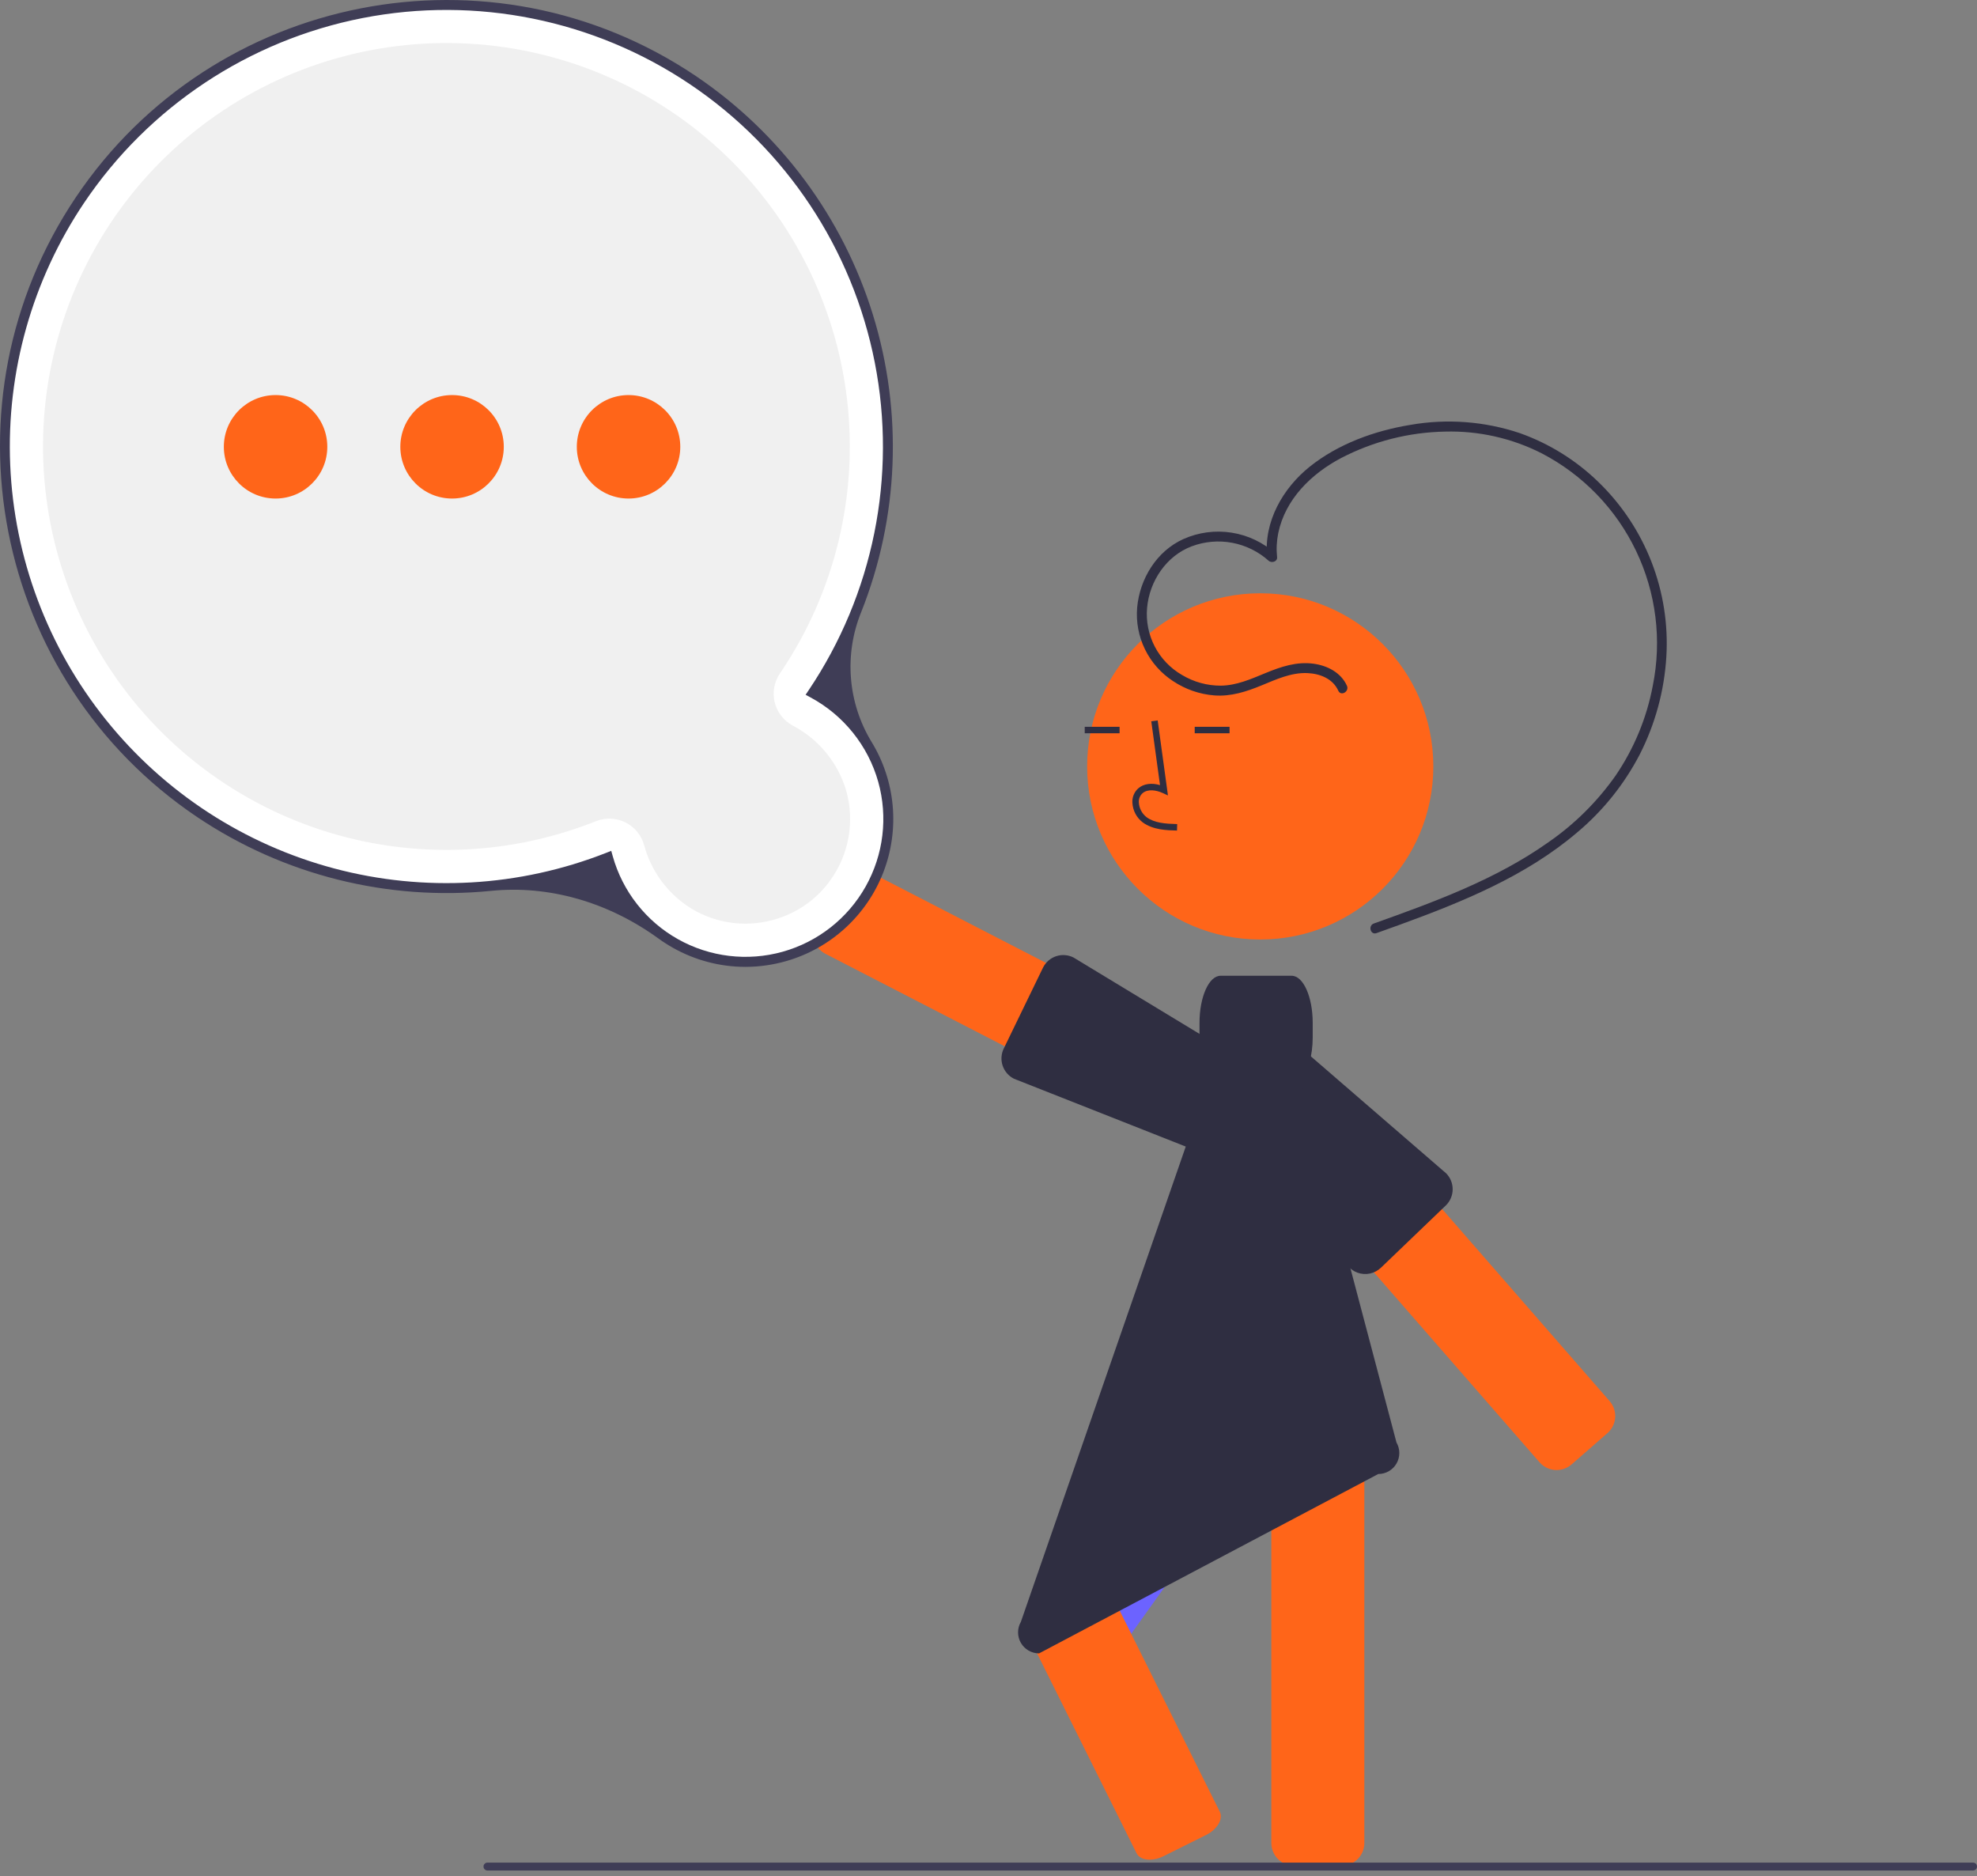 <svg width="235" height="223" viewBox="0 0 235 223" fill="none" xmlns="http://www.w3.org/2000/svg">
<rect x="0" y="0" width="235" height="223" fill="#808080" stroke="none"/>
<g clip-path="url(#clip0_508_1564)">
<path d="M184.097 174.554C184.551 174.722 185.041 174.764 185.516 174.677C185.992 174.59 186.435 174.377 186.8 174.059L191.076 170.329C191.613 169.86 191.942 169.196 191.991 168.485C192.04 167.773 191.804 167.071 191.335 166.532L160.25 130.89C159.781 130.353 159.117 130.024 158.406 129.975C157.694 129.926 156.992 130.162 156.453 130.631L152.177 134.36C151.64 134.83 151.311 135.493 151.262 136.205C151.214 136.917 151.449 137.619 151.918 138.157L183.002 173.8C183.298 174.139 183.675 174.399 184.097 174.554Z" fill="#FF6519"/>
<path d="M141.375 135.333C141.654 135.333 141.932 135.289 142.199 135.203C142.536 135.097 142.848 134.925 143.118 134.696C143.388 134.468 143.61 134.189 143.772 133.874L146.372 128.831C146.698 128.197 146.76 127.458 146.542 126.779C146.325 126.099 145.847 125.533 145.213 125.206L103.178 103.534C102.543 103.207 101.805 103.146 101.126 103.363C100.446 103.581 99.88 104.059 99.553 104.692L96.953 109.736C96.626 110.37 96.565 111.108 96.782 111.788C96.999 112.467 97.477 113.033 98.111 113.361L140.147 135.033C140.526 135.23 140.947 135.333 141.375 135.333Z" fill="#FF6519"/>
<path d="M142.133 136.553C142.633 136.553 143.123 136.414 143.549 136.152C143.974 135.889 144.319 135.514 144.543 135.067L147.089 129.996C147.377 129.424 147.451 128.768 147.298 128.147C147.281 128.078 147.261 128.009 147.239 127.941C147.187 127.786 147.131 127.545 147.066 127.265C146.86 126.373 146.603 125.263 146.08 125L127.61 113.805C126.974 113.481 126.236 113.423 125.558 113.643C124.879 113.864 124.316 114.344 123.992 114.98L123.984 114.995L119.325 124.599C119.006 125.237 118.954 125.975 119.178 126.652C119.403 127.328 119.887 127.888 120.524 128.209L140.946 136.272C141.314 136.457 141.721 136.553 142.133 136.553Z" fill="#2F2E41"/>
<path d="M149.8 111.664C161.164 111.664 170.376 102.452 170.376 91.088C170.376 79.725 161.164 70.513 149.8 70.513C138.437 70.513 129.225 79.725 129.225 91.088C129.225 102.452 138.437 111.664 149.8 111.664Z" fill="#FF6519"/>
<path d="M153.81 221.743H159.485C160.198 221.743 160.882 221.459 161.387 220.954C161.891 220.45 162.175 219.766 162.176 219.052V170.99C162.175 170.277 161.891 169.592 161.387 169.088C160.882 168.583 160.198 168.3 159.485 168.299H153.81C153.097 168.3 152.413 168.583 151.908 169.088C151.404 169.592 151.12 170.277 151.119 170.99V219.052C151.12 219.766 151.404 220.45 151.908 220.954C152.413 221.459 153.097 221.743 153.81 221.743Z" fill="#FF6519"/>
<path d="M129.361 199.374C129.79 199.375 130.212 199.274 130.594 199.078C130.975 198.882 131.304 198.598 131.554 198.25L159.061 159.778C159.475 159.198 159.642 158.476 159.525 157.772C159.408 157.068 159.017 156.44 158.437 156.024L153.821 152.724C153.24 152.309 152.519 152.142 151.815 152.259C151.111 152.376 150.482 152.767 150.067 153.348L122.559 191.818C122.145 192.399 121.978 193.121 122.095 193.825C122.212 194.528 122.603 195.157 123.183 195.573L127.799 198.873C128.255 199.2 128.801 199.375 129.361 199.374Z" fill="#6C63FF"/>
<path d="M136.658 221.03C137.224 221.02 137.78 220.881 138.284 220.623L143.364 218.094C144.692 217.432 145.424 216.194 144.995 215.333L131.903 189.036C131.475 188.175 130.045 188.013 128.717 188.674L123.637 191.203C123.045 191.484 122.541 191.922 122.181 192.469C122.024 192.681 121.926 192.931 121.895 193.193C121.864 193.455 121.902 193.721 122.005 193.964L135.097 220.261C135.348 220.765 135.942 221.03 136.658 221.03Z" fill="#FF6519"/>
<path d="M161.354 151.258C161.834 151.433 162.353 151.469 162.852 151.361C163.351 151.253 163.809 151.006 164.173 150.648L171.871 143.262C172.123 143.014 172.324 142.719 172.461 142.394C172.599 142.068 172.672 141.719 172.675 141.366C172.678 141.012 172.611 140.662 172.478 140.334C172.346 140.007 172.15 139.708 171.902 139.456L171.9 139.454L155.538 125.309C155.139 124.902 154.003 125 153.091 125.078C152.805 125.103 152.558 125.124 152.394 125.123C152.323 125.122 152.251 125.125 152.181 125.13C151.542 125.176 150.941 125.448 150.486 125.898L146.445 129.881C145.938 130.383 145.65 131.065 145.645 131.779C145.64 132.492 145.918 133.179 146.418 133.687L160.356 150.609C160.636 150.897 160.978 151.118 161.354 151.258Z" fill="#2F2E41"/>
<path d="M139.906 98.715L139.928 97.946C138.497 97.906 137.236 97.816 136.288 97.124C136.02 96.916 135.799 96.653 135.641 96.353C135.483 96.053 135.391 95.722 135.373 95.383C135.356 95.176 135.387 94.968 135.464 94.775C135.541 94.582 135.662 94.409 135.816 94.27C136.445 93.739 137.457 93.911 138.195 94.249L138.831 94.541L137.611 85.625L136.849 85.729L137.887 93.313C136.885 93.019 135.956 93.145 135.32 93.683C135.075 93.896 134.884 94.163 134.76 94.463C134.636 94.762 134.582 95.086 134.604 95.41C134.627 95.865 134.749 96.31 134.961 96.713C135.174 97.117 135.472 97.469 135.835 97.745C137.052 98.635 138.635 98.679 139.906 98.715Z" fill="#2F2E41"/>
<path d="M133.081 86.383H128.939V87.152H133.081V86.383Z" fill="#2F2E41"/>
<path d="M146.153 86.383H142.012V87.152H146.153V86.383Z" fill="#2F2E41"/>
<path d="M121.348 192.761L143.793 128.069C143.069 127.09 142.583 125.317 142.582 123.286V121.565C142.584 118.478 143.701 115.976 145.081 115.973H153.539C154.918 115.976 156.036 118.478 156.038 121.565V123.286C156.037 125.523 155.448 127.448 154.599 128.342L165.994 171.442C166.215 171.821 166.332 172.253 166.332 172.692C166.333 173.131 166.218 173.563 165.998 173.943C165.779 174.324 165.462 174.64 165.082 174.858C164.701 175.077 164.269 175.192 163.83 175.19L123.513 196.509C123.074 196.509 122.643 196.394 122.263 196.174C121.883 195.955 121.568 195.639 121.348 195.26C121.129 194.88 121.014 194.449 121.014 194.01C121.014 193.571 121.129 193.141 121.348 192.761Z" fill="#2F2E41"/>
<path d="M80.193 112.309C76.28 110.123 73.385 106.485 72.133 102.181C64.215 105.254 55.672 106.369 47.232 105.428C38.791 104.488 30.703 101.521 23.656 96.78C-0.448 80.564 -6.866 47.761 9.35 23.656C25.566 -0.449 58.37 -6.866 82.474 9.35C106.518 25.526 112.964 58.206 96.901 82.294C98.896 83.398 100.652 84.887 102.068 86.673C103.484 88.46 104.532 90.51 105.151 92.704C105.76 94.876 105.935 97.146 105.666 99.386C105.397 101.625 104.689 103.79 103.584 105.756C102.478 107.722 100.996 109.451 99.222 110.845C97.448 112.238 95.418 113.268 93.246 113.877C91.074 114.491 88.803 114.669 86.563 114.4C84.322 114.131 82.157 113.42 80.193 112.309Z" fill="white"/>
<path d="M82.11 107.942C79.374 106.229 77.39 103.542 76.558 100.423C76.396 99.846 76.115 99.309 75.733 98.847C75.351 98.385 74.876 98.009 74.34 97.742C73.803 97.475 73.216 97.323 72.617 97.297C72.018 97.271 71.421 97.371 70.863 97.59L70.602 97.693C59.929 101.887 48.108 102.117 37.28 98.342C26.453 94.567 17.336 87.037 11.584 77.118C5.832 67.198 3.826 55.546 5.928 44.273C8.031 33.001 14.103 22.856 23.044 15.677C31.986 8.498 43.204 4.76 54.664 5.143C66.124 5.525 77.068 10.002 85.511 17.761C93.953 25.52 99.336 36.048 100.682 47.436C102.029 58.823 99.249 70.316 92.849 79.83L92.693 80.062C92.359 80.559 92.132 81.121 92.028 81.712C91.924 82.302 91.945 82.908 92.09 83.49C92.235 84.072 92.5 84.617 92.868 85.09C93.237 85.563 93.701 85.954 94.23 86.237C95.756 87.035 97.106 88.133 98.198 89.465C99.291 90.797 100.105 92.335 100.59 93.987C101.095 95.792 101.186 97.687 100.856 99.532C100.526 101.377 99.784 103.123 98.685 104.64C97.273 106.608 95.308 108.113 93.04 108.963C91.621 109.501 90.116 109.777 88.598 109.779C86.307 109.777 84.061 109.142 82.11 107.942Z" fill="#F0F0F0"/>
<path d="M80 112.653C79.401 112.317 78.822 111.946 78.265 111.542C72.283 107.202 65.224 105.192 58.391 105.88C46.074 107.112 33.712 104.01 23.436 97.108C-0.849 80.77 -7.315 47.721 9.023 23.436C25.36 -0.849 58.409 -7.315 82.695 9.023C92.754 15.809 100.19 25.831 103.767 37.426C107.345 49.021 106.849 61.491 102.362 72.765C101.355 75.245 100.94 77.925 101.15 80.592C101.36 83.26 102.19 85.842 103.572 88.133C104.992 90.439 105.86 93.041 106.108 95.738C106.355 98.434 105.976 101.151 105 103.677C104.023 106.202 102.476 108.468 100.479 110.297C98.482 112.126 96.089 113.468 93.488 114.219C91.895 114.68 90.245 114.915 88.586 114.916C85.577 114.91 82.621 114.131 80 112.653ZM10.005 24.097C3.828 33.279 0.748 44.196 1.214 55.253C1.681 66.309 5.669 76.928 12.598 85.557C19.526 94.186 29.032 100.375 39.727 103.219C50.422 106.063 61.746 105.414 72.046 101.367L72.656 101.127L72.833 101.758C74.005 105.943 76.792 109.491 80.581 111.621C84.369 113.751 88.848 114.289 93.033 113.117C97.218 111.944 100.765 109.157 102.896 105.369C105.026 101.581 105.564 97.102 104.391 92.917C103.791 90.79 102.768 88.806 101.384 87.082C100.001 85.359 98.284 83.932 96.337 82.886L95.76 82.577L96.125 82.033C103.803 70.613 106.63 56.611 103.986 43.106C101.341 29.602 93.442 17.7 82.024 10.019C70.606 2.338 56.605 -0.494 43.1 2.146C29.594 4.786 17.69 12.682 10.005 24.097Z" fill="#3F3D56"/>
<path d="M74.714 59.253C78.11 59.253 80.863 56.5 80.863 53.104C80.863 49.708 78.11 46.955 74.714 46.955C71.317 46.955 68.564 49.708 68.564 53.104C68.564 56.5 71.317 59.253 74.714 59.253Z" fill="#FF6519"/>
<path d="M53.735 59.253C57.131 59.253 59.884 56.5 59.884 53.104C59.884 49.708 57.131 46.955 53.735 46.955C50.339 46.955 47.586 49.708 47.586 53.104C47.586 56.5 50.339 59.253 53.735 59.253Z" fill="#FF6519"/>
<path d="M32.757 59.253C36.153 59.253 38.906 56.5 38.906 53.104C38.906 49.708 36.153 46.955 32.757 46.955C29.36 46.955 26.607 49.708 26.607 53.104C26.607 56.5 29.36 59.253 32.757 59.253Z" fill="#FF6519"/>
<path d="M159.081 82.097C158.43 80.659 156.904 80.063 155.403 79.999C153.476 79.918 151.701 80.746 149.958 81.462C148.158 82.201 146.315 82.804 144.343 82.652C142.594 82.514 140.909 81.931 139.448 80.958C138.008 80.021 136.849 78.71 136.096 77.165C135.343 75.621 135.024 73.901 135.172 72.189C135.488 68.785 137.477 65.518 140.646 64.078C142.447 63.269 144.444 63 146.395 63.307C148.345 63.613 150.164 64.48 151.63 65.803L150.62 66.221C150.199 62.021 152.483 58.026 155.689 55.462C159.07 52.757 163.395 51.194 167.634 50.5C171.992 49.735 176.472 50.072 180.666 51.481C184.157 52.724 187.34 54.704 189.998 57.286C192.76 59.959 194.912 63.199 196.306 66.781C197.7 70.364 198.303 74.206 198.074 78.044C197.83 82.102 196.749 86.066 194.901 89.688C193.056 93.229 190.532 96.372 187.473 98.938C181.383 104.127 173.836 107.193 166.4 109.903C165.475 110.24 164.548 110.573 163.62 110.903C162.901 111.159 162.591 110.015 163.305 109.761C170.479 107.202 177.782 104.543 184.046 100.109C187.149 97.965 189.849 95.291 192.023 92.21C194.23 88.981 195.743 85.328 196.465 81.484C197.556 76.069 196.856 70.446 194.469 65.464C192.083 60.483 188.141 56.413 183.237 53.869C179.694 52.074 175.759 51.19 171.788 51.296C167.478 51.374 163.245 52.448 159.419 54.436C155.875 56.31 152.788 59.31 151.942 63.358C151.75 64.3 151.703 65.266 151.804 66.221C151.858 66.763 151.137 66.961 150.793 66.64C149.575 65.552 148.083 64.817 146.477 64.514C144.872 64.211 143.215 64.352 141.684 64.921C138.643 66.048 136.625 69.077 136.35 72.257C136.211 73.845 136.53 75.44 137.268 76.853C138.006 78.266 139.133 79.438 140.517 80.231C141.903 81.059 143.488 81.496 145.103 81.493C146.988 81.475 148.725 80.695 150.438 79.991C152.269 79.238 154.126 78.612 156.129 78.882C157.774 79.105 159.392 79.928 160.104 81.5C160.416 82.189 159.395 82.791 159.081 82.097Z" fill="#2F2E41"/>
<path d="M57.941 222.315H234.531C234.655 222.315 234.774 222.265 234.862 222.177C234.95 222.089 234.999 221.97 234.999 221.845C234.999 221.721 234.95 221.601 234.862 221.513C234.774 221.425 234.655 221.375 234.531 221.375H57.941C57.817 221.375 57.698 221.425 57.61 221.513C57.522 221.601 57.473 221.721 57.473 221.845C57.473 221.97 57.522 222.089 57.61 222.177C57.698 222.265 57.817 222.315 57.941 222.315Z" fill="#3F3D56"/>
</g>
<defs>
<clipPath id="clip0_508_1564">
<rect width="235" height="222.315" fill="white"/>
</clipPath>
</defs>
</svg>
